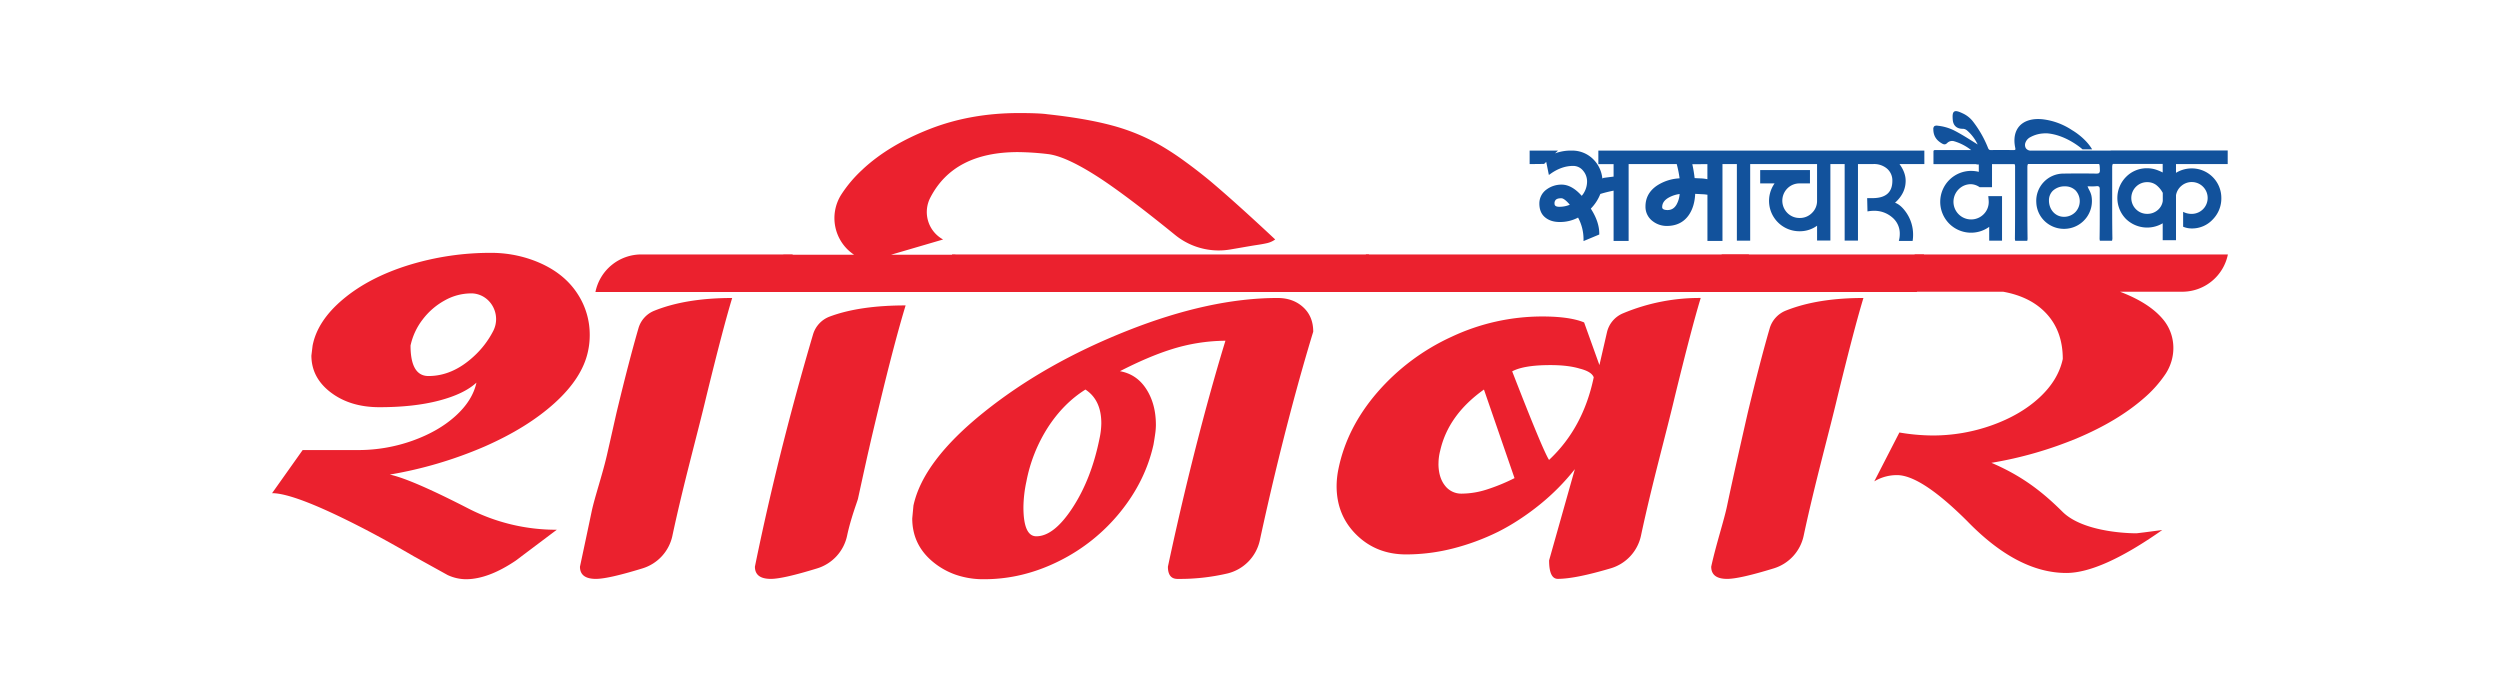 <svg id="Layer_1" data-name="Layer 1" xmlns="http://www.w3.org/2000/svg" viewBox="0 0 1958.52 540.84"><defs><style>.cls-1{fill:#eb212e;}.cls-2{fill:#12529c;}</style></defs><path class="cls-1" d="M237.1,352.58h43.2A126.17,126.17,0,0,0,323,345.3q20.43-7.28,33.81-19.37t16.44-26.17q-9.63,8.91-29.35,14.08T297.21,319q-22.79,0-38-11.51t-15.26-28.92l.94-7.77q3.75-19.53,24-36.48T320,207.74a216.8,216.8,0,0,1,64.8-9.65A94.86,94.86,0,0,1,406,200.44a92.21,92.21,0,0,1,18.67,6.35q18.07,8.46,27.7,23.27A58.27,58.27,0,0,1,462,262.49a59.42,59.42,0,0,1-1.4,12.93q-4.47,20.68-25.95,40.19t-55.29,34.32a323,323,0,0,1-74,21.86q16.68,3.52,61.52,26.56A150.08,150.08,0,0,0,436.2,415L404,439.22q-21.6,14.55-39,14.55a34.6,34.6,0,0,1-14.32-3.28l-26.3-14.56Q304.25,424.2,286.64,415q-55.17-28.65-73.49-28.65Zm98.61-58q18.78,0,35.45-15.38a70.46,70.46,0,0,0,15.28-20c6.48-12.8-2-28.45-16.27-29.35-.46,0-.91,0-1.35,0a42.27,42.27,0,0,0-20.43,5.51,54.59,54.59,0,0,0-17.26,14.91,51,51,0,0,0-9.51,20.43Q321.62,294.6,335.71,294.59Z"/><path class="cls-1" d="M621,199.33l-5.63,29.44H466.47a36.69,36.69,0,0,1,36-29.44ZM463.46,400.93c2.34-11.21,8.5-29.08,12-44.35s5.95-26.32,7.51-33.18q9.68-40.31,17.2-66.22a21,21,0,0,1,12.22-13.67q24.81-10.06,61.21-10.06-6.81,22.2-20.19,76.86c-6.91,29.28-18,68.85-26.65,109.44a34.15,34.15,0,0,1-23.39,25.51q-26.83,8.25-36.58,8.24-12.45,0-12.44-9.58Q459.94,417.76,463.46,400.93Z"/><path class="cls-1" d="M650,248q23.34-8.73,59.47-8.73Q701,267.1,689.06,316.63q-6.33,26.16-8.21,34.81-.95,3.74-8.69,39.25c-.56,2.34-5.59,15.12-8.56,29.06a34.19,34.19,0,0,1-23.38,25.51q-26.81,8.25-36.36,8.24-12.45,0-12.45-9.58C606.32,370.77,623.67,307,636.94,262A21.4,21.4,0,0,1,650,248Zm25.89-115.39q20.43-19,52.48-31.54t70.08-12.5q7.51,0,13.15.23t8.92.7q30.3,3.27,51,8.88a157.44,157.44,0,0,1,38.27,15.89,217,217,0,0,1,18.43,12.15q10,7.25,19.61,15.18,20,16.83,51.18,46a17.93,17.93,0,0,1-6.1,2.81c-2,.46-4.78,1-8.22,1.51s-7.44,1.21-12,2l-8.74,1.5a54.12,54.12,0,0,1-20.49-.41h0a54,54,0,0,1-22.78-10.88q-40.09-32.55-61.87-46.4-24.42-15.54-38.15-17.06a217,217,0,0,0-23.13-1.52q-50.16,0-68.61,35.48a24.49,24.49,0,0,0,9.64,32.83l.28.15L698,199.57h50.47l-5.87,29.2H608.06l5.64-29.2h55.41l-.36-.24A34.42,34.42,0,0,1,659,152.52,100.82,100.82,0,0,1,675.91,132.63Z"/><path class="cls-1" d="M770.65,323.05Q818.2,284.84,883,259.15t117.86-25.7q12.21,0,20.08,7.24t7.86,19.16c-9.71,31.71-25.82,89.26-41.82,163.37a34.21,34.21,0,0,1-25.25,26,164.71,164.71,0,0,1-39.27,4.31q-7.51,0-7.51-9.59c16.9-79.23,34.1-141.33,45.06-177a143,143,0,0,0-42.5,6.78q-17.85,5.63-40.15,17.08,13.15,2.34,20.66,14t7.52,28.07a51.18,51.18,0,0,1-.47,6.43q-.48,3.63-1.41,9-6.35,28.55-26.06,52.87a143.62,143.62,0,0,1-48.14,38.48Q801.05,453.77,771,453.77a66.28,66.28,0,0,1-22.54-3.62,57.91,57.91,0,0,1-18.08-10.39q-15.72-13.32-15.72-33.65l.94-10.05Q723.1,361.25,770.65,323.05ZM745.88,199.33h326.59l-5.87,29.44H740.25Zm55.88,197.9q0,22.9,10.1,22.9,13.85,0,28.52-22.55t21-54.09a59.27,59.27,0,0,0,1.4-11.91q0-18.22-12.44-26.4Q833.21,315.92,821,334.73a120.12,120.12,0,0,0-16.9,42.41A101.29,101.29,0,0,0,801.76,397.23Z"/><path class="cls-1" d="M1079,307.39a171.22,171.22,0,0,1,58.23-43.57,166.85,166.85,0,0,1,70.91-15.89q21.6,0,32.87,4.67L1253,286l5.9-25.64a21.27,21.27,0,0,1,12.41-14.83,154.88,154.88,0,0,1,61.05-12.1q-6.81,22.2-20.19,76.86c-6.91,29.38-18,68.92-26.61,109.35a34.15,34.15,0,0,1-23.68,25.58q-27.84,8.26-41.49,8.26-6.81,0-6.81-14.48l20.17-71.46a175,175,0,0,1-27.24,27.57A193.26,193.26,0,0,1,1190.22,407a165.29,165.29,0,0,1-16.55,9.59,180.74,180.74,0,0,1-35.81,13.19,148.8,148.8,0,0,1-36.28,4.56q-23.24,0-38.85-15.3t-15.62-38.2a67.57,67.57,0,0,1,1.41-13.32Q1055.09,335.09,1079,307.39Zm-8.92-108.06h300.06l-5.64,29.44h-300Zm56.82,163.79q0,10.75,5,17.17a16,16,0,0,0,13.26,6.43,65.51,65.51,0,0,0,19.38-3.16,148,148,0,0,0,21.95-9l-23.95-69.39q-27.95,19.86-34.28,47.89A39.81,39.81,0,0,0,1126.94,363.12Zm110.82-74.3q-9.15-2.81-23.24-2.8-20.67,0-29.82,4.9,23.94,61.69,28.88,69.39,26.76-25,35-64.71C1247.46,292.64,1243.87,290.38,1237.76,288.82Z"/><path class="cls-1" d="M1507.29,199.33l-5.63,29.44H1342.94l5.87-29.44ZM1353,396.3q3.53-16.83,8.69-39.72t7.51-33.18q9.67-40.31,17.2-66.21a21.43,21.43,0,0,1,12.72-13.89q24.67-9.86,60.71-9.85-6.81,22.2-20.19,76.86c-6.91,29.28-18,68.85-26.65,109.44a34.15,34.15,0,0,1-23.39,25.51q-26.84,8.25-36.58,8.24-12.43,0-12.44-9.58C1344.38,426.48,1350.69,407.51,1353,396.3Z"/><path class="cls-1" d="M1500,199.33h245.35a36.46,36.46,0,0,1-35.8,29.21h-48.73q23.17,8.79,33.92,21.88c9.93,12.09,10.41,29.15,1.92,42.29a94.28,94.28,0,0,1-17.52,19.58q-20.19,17.54-51.3,30.76a305.58,305.58,0,0,1-67.74,19.53c24.19,10.32,40.18,22.91,56,38.66,15,14.5,46.69,16.55,57.65,16.55l5.87-.7,14.32-1.87q-47.9,33.64-75.13,33.65-38.28,0-77.71-40.66-36.16-36-54.95-36a34.21,34.21,0,0,0-17.84,4.91L1488,338.82a159.8,159.8,0,0,0,26.06,2.34,137.46,137.46,0,0,0,46.37-8q22.42-8,37.22-21.66T1616,281.22q0-21.3-12.32-35t-34.4-17.68h-74.9Z"/><path class="cls-2" d="M1444.35,118h-70.52v0H1252.16v10.56h11.94v9.79c-4.32.53-6.84.86-7.67,1l-.22,0-.18.11a5.7,5.7,0,0,1-.74.36A24.57,24.57,0,0,0,1248,124.6a23.16,23.16,0,0,0-16.76-6.62,35,35,0,0,0-13,2.18l2.28-2.18h-22.19v10.57l11.32-.13,1.67-1.61,2.08,10.26,1.42-1c5.81-4.11,11.76-6.14,17.67-6.09a9.85,9.85,0,0,1,7.72,3.74,12.92,12.92,0,0,1,3.11,8.61,17.38,17.38,0,0,1-4.17,11.09c-5.18-5.84-10.47-8.79-15.75-8.79h-.19a19.74,19.74,0,0,0-11.74,3.89,13.39,13.39,0,0,0-5.52,11c0,4.68,1.52,8.31,4.51,10.77s6.77,3.63,11.44,3.63a30.21,30.21,0,0,0,14.37-3.46,35.61,35.61,0,0,1,4.28,16.7v1.7l12.33-5.15v-.76c0-6.15-2.23-12.71-6.63-19.51a34.29,34.29,0,0,0,7.46-11.5,101.71,101.71,0,0,1,10.39-2.58v39.4h11.78V128.54h37.68a87,87,0,0,1,2.25,11.17,35.45,35.45,0,0,0-17.49,5.54c-6.21,4.11-9.32,9.75-9.24,16.77a14,14,0,0,0,5.52,11.15A17.93,17.93,0,0,0,1306,177h.39c7.13-.15,12.68-2.95,16.49-8.33,3.11-4.4,4.84-10.06,5.14-16.81l7.21.38,2.39.31v36.2h11.78V128.54h11.28v60h10.43v-60h52.39v28.68a13,13,0,0,1-4,9.62,13.14,13.14,0,0,1-9.56,3.92,13.29,13.29,0,0,1-9.69-3.92,13.64,13.64,0,0,1,0-19.24,13.28,13.28,0,0,1,9.69-3.91h8V133.23h-39v10.43h11.3a23.78,23.78,0,0,0,19.66,37.5,22.79,22.79,0,0,0,13.61-4.35v11.61h10.43V128.51h11.18v60h10.43v-60h12.16a15.77,15.77,0,0,1,10.31,3.35,12.16,12.16,0,0,1,4.47,9.81q0,13.54-15.52,13.54h-4.22l.25,10.43a27.17,27.17,0,0,1,5.09-.5,21.32,21.32,0,0,1,14.21,5.09,16.41,16.41,0,0,1,6,13.16,20.09,20.09,0,0,1-.74,5.34h10.8a29.15,29.15,0,0,0,.37-4.59,30.28,30.28,0,0,0-5.21-17.39q-4.23-6.21-8.94-7.94,8.31-7.45,8.32-17.14,0-6.57-4.84-13.16h19.49V118h-63.2Zm-223,44c-3.11-.07-3.53-1.36-3.53-2.62a3.82,3.82,0,0,1,1-2.86c.81-.8,2.21-1.2,4.16-1.2h.26c.88,0,2.86.69,6.57,5.06A21,21,0,0,1,1221.37,162Zm92.18-1.95c-1.72,3.09-4.11,4.55-7.28,4.5-1.77,0-3-.39-3.62-1a1.94,1.94,0,0,1-.46-1.46h0c.06-3,1.75-5.39,5.17-7.33a24.66,24.66,0,0,1,8.5-2.78A19.68,19.68,0,0,1,1313.55,160Zm24.06-19.65a31.28,31.28,0,0,0-4.57-.62c-1.81-.06-3.63-.15-5.43-.26a103.34,103.34,0,0,0-1.81-10.86l11.81-.09Z"/><path class="cls-2" d="M1745.18,117.88h-91.64V118h-62.41a4.63,4.63,0,0,1-4-1.83,5,5,0,0,1-.27-4.68,7.81,7.81,0,0,1,3.81-4.08,24.06,24.06,0,0,1,9.46-2.84,30.19,30.19,0,0,1,3.66-.11c15.24,1.28,27.66,12.52,27.66,12.52H1633l.07,0v0l5.91,0c-5.45-9.26-15.68-15-15.68-15h0a52.65,52.65,0,0,0-22.9-8.52c-7.93-.87-14.42,1-18.28,5.21-3.69,4.06-4.85,10-3.36,17.14.16.76.14,1.25,0,1.47s-.87.3-1.55.29c-5.35-.06-11.42-.13-17.34,0-1.7.06-2.07-.72-2.64-2.2A84.83,84.83,0,0,0,1546,95.65a21.64,21.64,0,0,0-8.59-6.92c-3.08-1.44-5.24-2.16-6.51-1.27s-1.35,3.1-1.09,6.43c.35,4.44,3.12,7,7.62,7h.15a5.27,5.27,0,0,1,3.49,1.37,33.3,33.3,0,0,1,8.24,10.92l-3.19-2c-4.85-3.06-9.88-6.22-15.07-8.89a37.34,37.34,0,0,0-13.06-3.8,3.4,3.4,0,0,0-2.68.43,3.08,3.08,0,0,0-.72,2.45c.06,4.8,2.1,8.24,6.39,10.82,1.57.94,2.81,1.49,4.45-.13a5.45,5.45,0,0,1,5.49-1.39,39.47,39.47,0,0,1,13.31,6.91h-29V118h-.54v10.53h.14v.05h33.48l0,0,.12.25h1.77v5.79a24.88,24.88,0,0,0-6-.74,24.24,24.24,0,0,0-17.14,41.35,24.22,24.22,0,0,0,31.29,2.48v10.83h10.06V153.64h-10.8c.25,2.15.37,3.64.37,4.47a13.42,13.42,0,0,1-4,9.75,13.83,13.83,0,0,1-19.56-19.56,13.38,13.38,0,0,1,9.75-4,12.43,12.43,0,0,1,6.7,2.36h9.69V128.56h17.68a4.24,4.24,0,0,1,.39,2.29c0,7.56,0,15.25,0,22.69,0,10.83,0,22-.13,33a6.6,6.6,0,0,0,.26,2.1h9.39a6.35,6.35,0,0,0,.26-2.15c-.16-11-.15-22.19-.14-33,0-7.33,0-14.9,0-22.35,0-1.43.15-2.21.55-2.66h55.59c.49.54.54,1.78.63,4l0,.59a3.19,3.19,0,0,1-.51,2.37c-.48.49-1.38.58-2.7.55-8.07-.13-16.33-.13-25.24,0a21.34,21.34,0,0,0-21.33,22.72,21.32,21.32,0,0,0,7.66,15.51,21.91,21.91,0,0,0,17.1,4.85,21.78,21.78,0,0,0,18.36-26,17.63,17.63,0,0,0-1.68-4.22,26.7,26.7,0,0,1-1.3-2.86l1.81,0a38.16,38.16,0,0,0,5-.1,2.87,2.87,0,0,1,2.19.35c.42.39.59,1.14.57,2.54-.05,5.35,0,10.8,0,16.07,0,7.07,0,14.39-.13,21.57a6.87,6.87,0,0,0,.25,2.19h9.47a6.75,6.75,0,0,0,.3-2.34c-.18-10.71-.17-21.6-.16-32.13,0-7.48,0-15.22,0-22.84,0-1.57.15-2.38.57-2.85h39v6.67a36.55,36.55,0,0,0-5.83-2.4v0a22.28,22.28,0,0,0-6.33-.91,22.62,22.62,0,0,0-16.52,6.76,23.41,23.41,0,0,0-.06,33,23.83,23.83,0,0,0,28.75,3.35V188.2h10.42V152.88a12.35,12.35,0,0,1,4.29-7.33,12.47,12.47,0,1,1,8,22,13.92,13.92,0,0,1-6.71-1.61v11.67a17.05,17.05,0,0,0,6.71,1.36,22,22,0,0,0,16.45-7,23.4,23.4,0,0,0,6.77-16.83,23.1,23.1,0,0,0-23.22-23.21,23.73,23.73,0,0,0-12.3,3.47v-6.86h40.51v-.67h0v-10ZM1625.7,166.32a12.39,12.39,0,0,1-8.93,3.53c-6.6-.08-11.58-5.58-11.6-12.79a10.45,10.45,0,0,1,3-7.58,13.24,13.24,0,0,1,9.52-3.48h0a11.45,11.45,0,0,1,8.37,3.24,12.41,12.41,0,0,1-.35,17.08Zm64.46-1.57a12.36,12.36,0,0,1-7.94,2.78,12.19,12.19,0,0,1-8.88-3.6,12.45,12.45,0,0,1,0-17.63,12.19,12.19,0,0,1,8.88-3.6,11.59,11.59,0,0,1,6.67,2l.24.17,0,0a19.4,19.4,0,0,1,5.21,6.24v6.32A11.39,11.39,0,0,1,1690.16,164.75Z"/></svg>